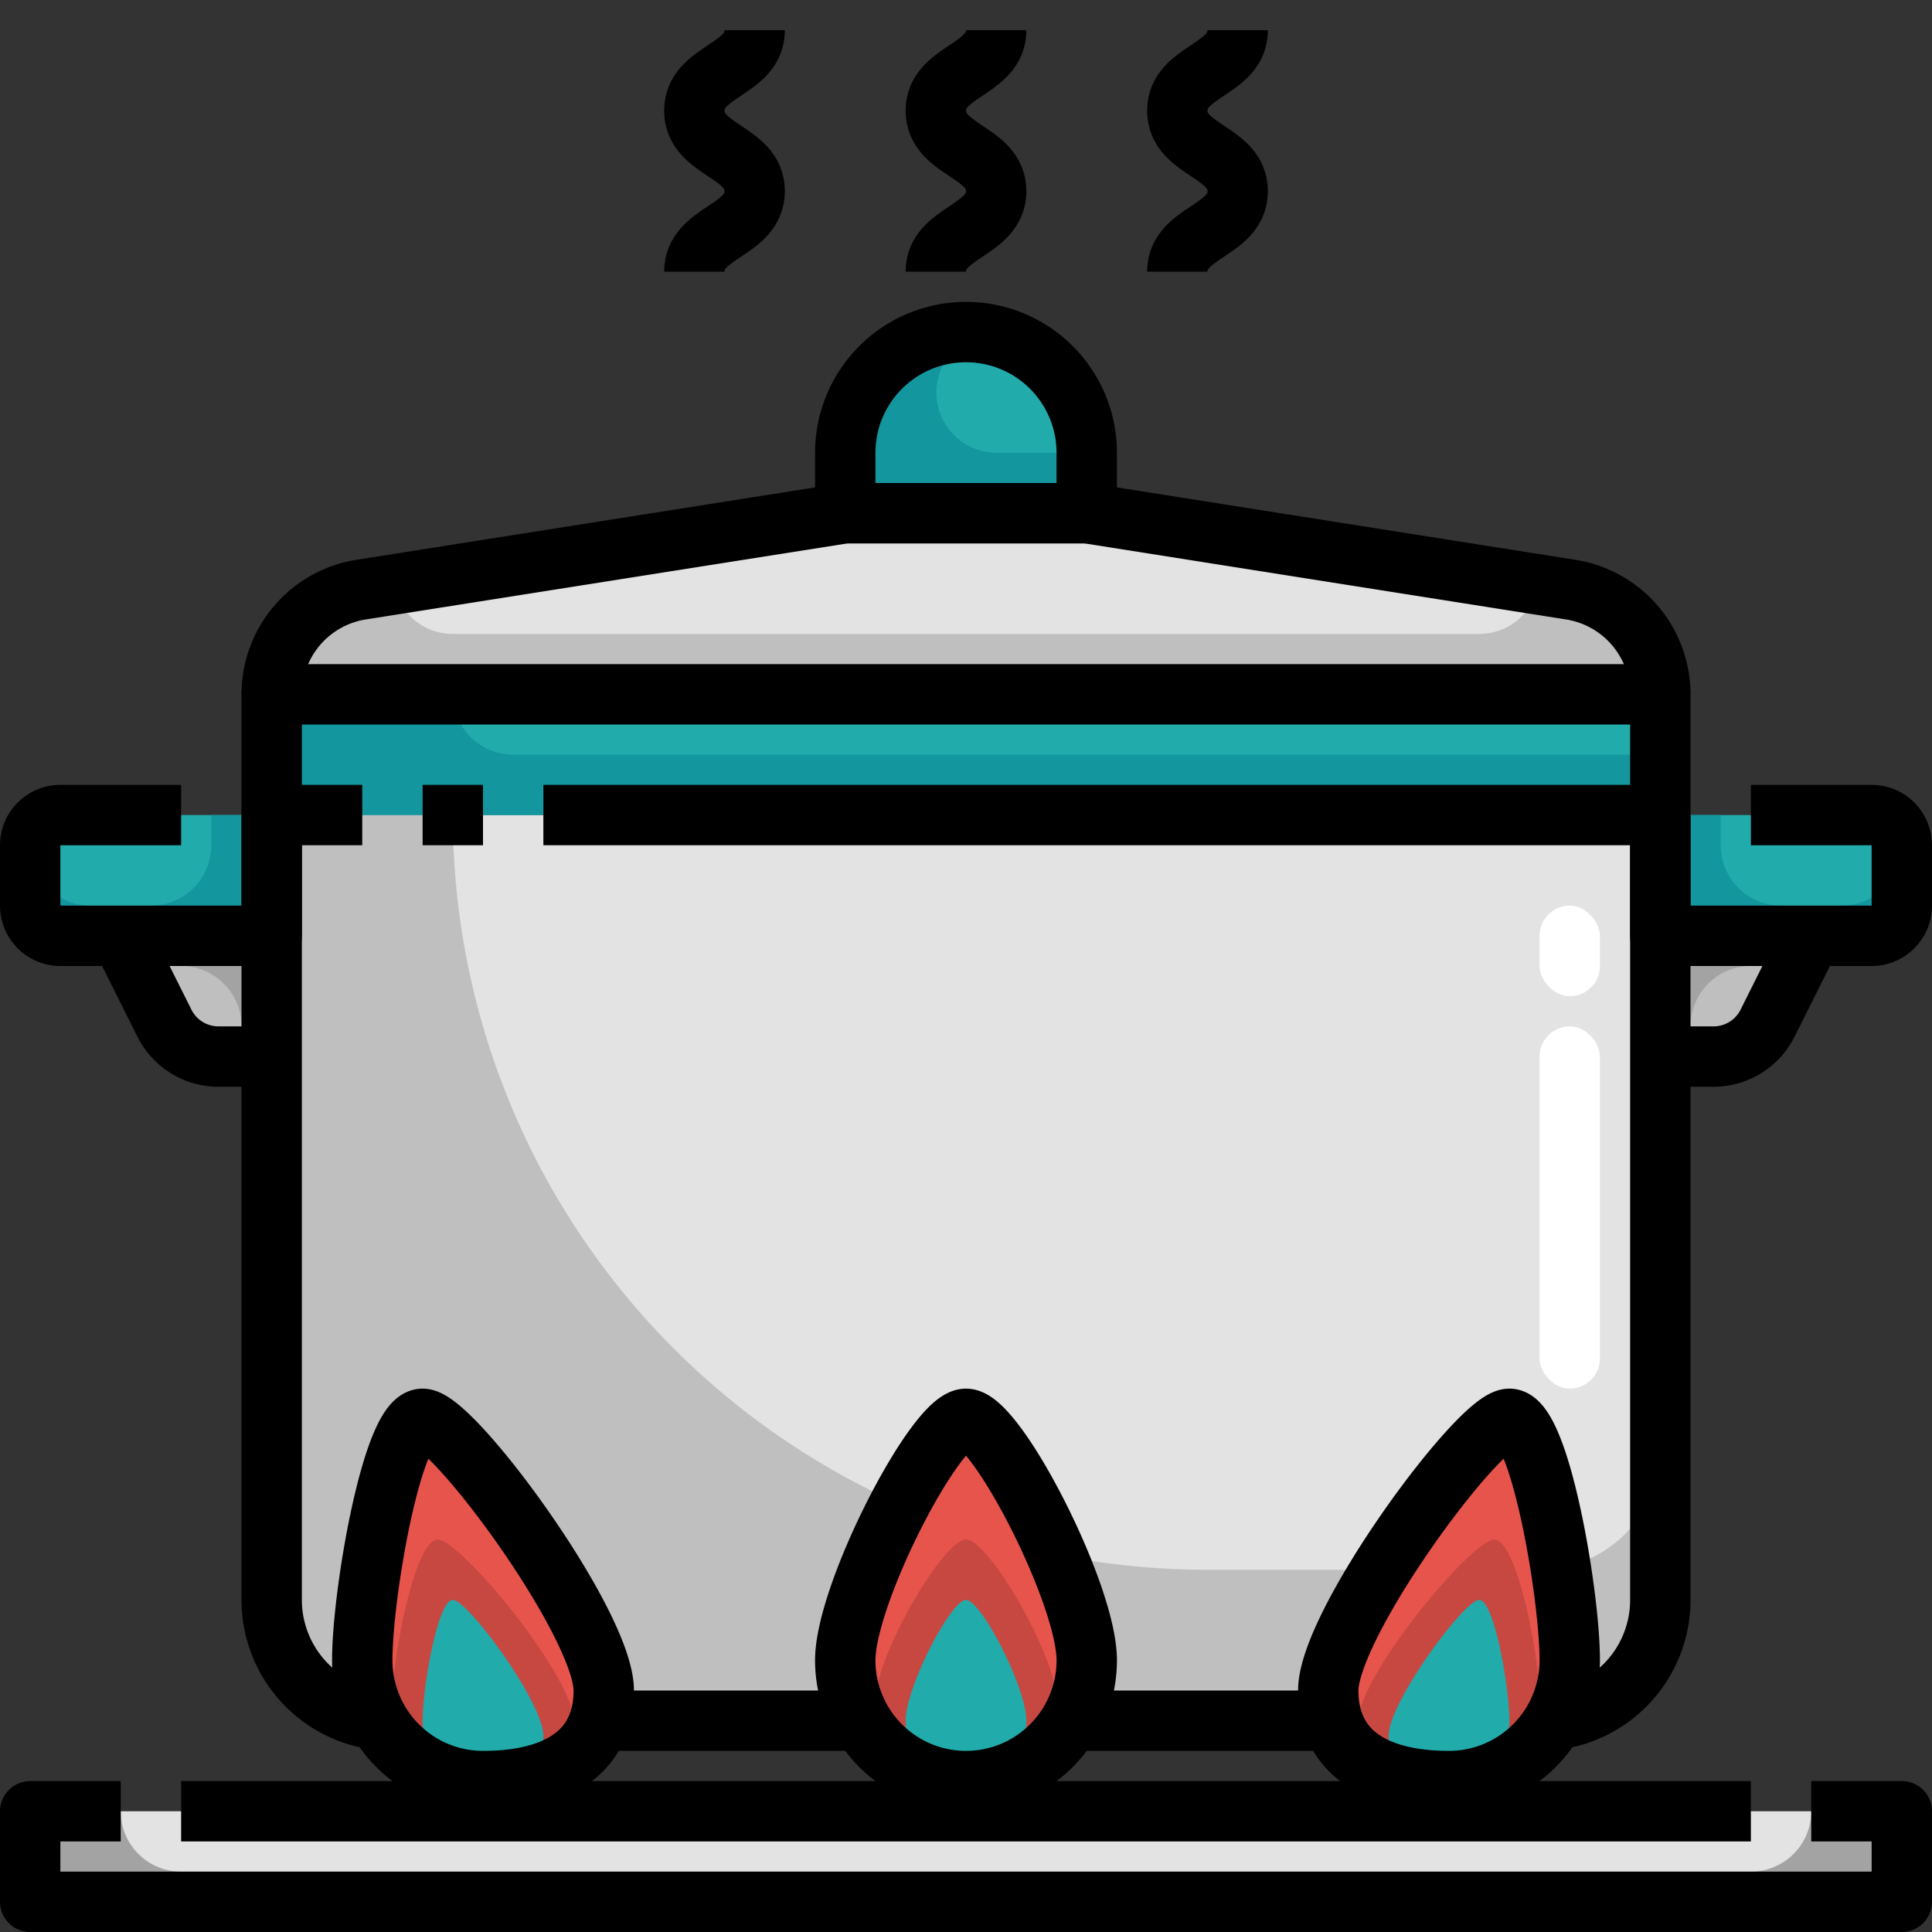 <?xml version="1.0" ?><svg viewBox="0 0 64 64" xmlns="http://www.w3.org/2000/svg"><rect x="0" y="0" width="64" height="64" fill="#333333" stroke="none"/><title/><g data-name="25-Hot cooking" id="_25-Hot_cooking"><polygon points="6 60 57 60 58 60 63 60 63 63 1 63 1 60 6 60" style="fill:#e3e3e3"/><path d="M12.52,56.97A3.994,3.994,0,0,1,12,55c0-2.21,1-8,2-8s6,6.79,6,9a3.129,3.129,0,0,1-.14.96C19.41,58.44,17.85,59,16,59A4.007,4.007,0,0,1,12.52,56.97Z" style="fill:#e7544c"/><path d="M35.46,57A4,4,0,0,1,28,55c0-2.21,3-8,4-8s4,5.79,4,8A3.989,3.989,0,0,1,35.46,57Z" style="fill:#e7544c"/><path d="M51.48,56.97A4.007,4.007,0,0,1,48,59c-1.85,0-3.41-.56-3.86-2.04A3.129,3.129,0,0,1,44,56c0-2.21,5-9,6-9s2,5.79,2,8A3.994,3.994,0,0,1,51.48,56.97Z" style="fill:#e7544c"/><path d="M9,31v4H7.24a2,2,0,0,1-1.79-1.11L4,31Z" style="fill:#bfbfbf"/><path d="M60,31l-1.45,2.89A2,2,0,0,1,56.76,35H55V31Z" style="fill:#bfbfbf"/><path d="M9,27v4H2a1,1,0,0,1-1-1V28a1,1,0,0,1,1-1Z" style="fill:#21abab"/><path d="M63,28v2a1,1,0,0,1-1,1H55V27h7A1,1,0,0,1,63,28Z" style="fill:#21abab"/><rect height="4" style="fill:#21abab" width="46" x="9" y="23"/><path d="M36,15v2H28V15a4,4,0,1,1,8,0Z" style="fill:#21abab"/><path d="M55,23H9a3.515,3.515,0,0,1,2.96-3.47L28,17h8l16.04,2.53A3.515,3.515,0,0,1,55,23Z" style="fill:#e3e3e3"/><path d="M55,53a4,4,0,0,1-3.52,3.97A3.994,3.994,0,0,0,52,55c0-2.21-1-8-2-8s-6,6.79-6,9a3.129,3.129,0,0,0,.14.96L44,57H35.46A3.989,3.989,0,0,0,36,55c0-2.21-3-8-4-8s-4,5.79-4,8a3.989,3.989,0,0,0,.54,2H20l-.14-.04A3.129,3.129,0,0,0,20,56c0-2.21-5-9-6-9s-2,5.79-2,8a3.994,3.994,0,0,0,.52,1.97A4,4,0,0,1,9,53V27H55V53Z" style="fill:#e3e3e3"/><path d="M52.04,19.53l-1.076-.17A2,2,0,0,1,49,21H15a2,2,0,0,1-1.964-1.64l-1.076.17A3.515,3.515,0,0,0,9,23H55A3.515,3.515,0,0,0,52.04,19.53Z" style="fill:#bfbfbf"/><path d="M33,15a2,2,0,0,1-.451-3.944A3.839,3.839,0,0,0,32,11a4,4,0,0,0-4,4v2h8V15Z" style="fill:#13969d"/><path d="M61,30H59a2,2,0,0,1-2-2V27H55v4h7a1,1,0,0,0,1-1V28A2,2,0,0,1,61,30Z" style="fill:#13969d"/><path d="M58,32h1.5l.5-1H55v4h1V34A2,2,0,0,1,58,32Z" style="fill:#a3a3a3"/><path d="M3,30H5a2,2,0,0,0,2-2V27H9v4H2a1,1,0,0,1-1-1V28A2,2,0,0,0,3,30Z" style="fill:#13969d"/><path d="M6,32H4.5L4,31H9v4H8V34A2,2,0,0,0,6,32Z" style="fill:#a3a3a3"/><path d="M4,60H4a2,2,0,0,0,2,2H58a2,2,0,0,0,2-2h3v3H1V60Z" style="fill:#a3a3a3"/><path d="M34.6,57.667a3.192,3.192,0,0,1-5.19,0A2.441,2.441,0,0,1,29,56.333C29,54.86,31.25,51,32,51s3,3.86,3,5.333A2.441,2.441,0,0,1,34.6,57.667Z" style="fill:#c74841"/><path d="M33.73,58A2,2,0,0,1,30,57c0-1.1,1.5-4,2-4s2,2.9,2,4A2,2,0,0,1,33.73,58Z" style="fill:#21abab"/><path d="M50.61,57.647A3.087,3.087,0,0,1,48,59c-1.387,0-2.558-.373-2.9-1.36A1.887,1.887,0,0,1,45,57c0-1.473,3.75-6,4.5-6S51,54.86,51,56.333A2.435,2.435,0,0,1,50.61,57.647Z" style="fill:#c74841"/><path d="M49.74,57.985A2,2,0,0,1,48,59c-.925,0-1.7-.28-1.93-1.02A1.565,1.565,0,0,1,46,57.5c0-1.1,2.5-4.5,3-4.5s1,2.9,1,4A2,2,0,0,1,49.74,57.985Z" style="fill:#21abab"/><path d="M13.39,57.647A3.085,3.085,0,0,0,16,59c1.387,0,2.557-.373,2.895-1.36A1.887,1.887,0,0,0,19,57c0-1.473-3.75-6-4.5-6S13,54.86,13,56.333A2.435,2.435,0,0,0,13.39,57.647Z" style="fill:#c74841"/><path d="M14.26,57.985A2,2,0,0,0,16,59c.925,0,1.7-.28,1.93-1.02A1.565,1.565,0,0,0,18,57.5c0-1.1-2.5-4.5-3-4.5s-1,2.9-1,4A2,2,0,0,0,14.26,57.985Z" style="fill:#21abab"/><path d="M15,27H9V53a4,4,0,0,0,3.52,3.97A3.994,3.994,0,0,1,12,55c0-2.21,1-8,2-8s6,6.79,6,9a3.129,3.129,0,0,1-.14.96L20,57h8.54A3.989,3.989,0,0,1,28,55a14.349,14.349,0,0,1,1.807-5.174A25,25,0,0,1,15,27Z" style="fill:#bfbfbf"/><path d="M35,51.5A10.5,10.5,0,0,1,36,55a3.989,3.989,0,0,1-.54,2H44l.14-.04A3.129,3.129,0,0,1,44,56a10.093,10.093,0,0,1,1.75-4H40A25.136,25.136,0,0,1,35,51.5Z" style="fill:#bfbfbf"/><path d="M51.7,51.929A22.2,22.2,0,0,1,52,55a3.994,3.994,0,0,1-.52,1.97A4,4,0,0,0,55,53V48A3.994,3.994,0,0,1,51.7,51.929Z" style="fill:#bfbfbf"/><path d="M9,23h6a2,2,0,0,0,2,2H55v2H9Z" style="fill:#13969d"/><rect height="12" rx="1" style="fill:#fff" width="2" x="51" y="34"/><rect height="3" rx="1" style="fill:#fff" width="2" x="51" y="30"/><path d="M55,23h0a3.511,3.511,0,0,0-2.963-3.467L36,17H28L11.963,19.532A3.511,3.511,0,0,0,9,23H9" style="fill:none;stroke:#000;stroke-linejoin:round;stroke-width:2px"/><path d="M25,1c0,1.333-2,1.333-2,2.667S25,5,25,6.333,23,7.667,23,9" style="fill:none;stroke:#000;stroke-linejoin:round;stroke-width:2px"/><path d="M33,1c0,1.333-2,1.333-2,2.667S33,5,33,6.333,31,7.667,31,9" style="fill:none;stroke:#000;stroke-linejoin:round;stroke-width:2px"/><path d="M41,1c0,1.333-2,1.333-2,2.667S41,5,41,6.333,39,7.667,39,9" style="fill:none;stroke:#000;stroke-linejoin:round;stroke-width:2px"/><polyline points="60 60 63 60 63 63 1 63 1 60 4 60" style="fill:none;stroke:#000;stroke-linejoin:round;stroke-width:2px"/><line style="fill:none;stroke:#000;stroke-linejoin:round;stroke-width:2px" x1="6" x2="58" y1="60" y2="60"/><path d="M36,55a4,4,0,0,1-8,0c0-2.209,3-8,4-8S36,52.791,36,55Z" style="fill:none;stroke:#000;stroke-linejoin:round;stroke-width:2px"/><path d="M52,55a4,4,0,0,1-4,4c-2.209,0-4-.791-4-3s5-9,6-9S52,52.791,52,55Z" style="fill:none;stroke:#000;stroke-linejoin:round;stroke-width:2px"/><path d="M12,55a4,4,0,0,0,4,4c2.209,0,4-.791,4-3s-5-9-6-9S12,52.791,12,55Z" style="fill:none;stroke:#000;stroke-linejoin:round;stroke-width:2px"/><path d="M51,57a4,4,0,0,0,4-4V23H9V53a4,4,0,0,0,4,4" style="fill:none;stroke:#000;stroke-linejoin:round;stroke-width:2px"/><line style="fill:none;stroke:#000;stroke-linejoin:round;stroke-width:2px" x1="35" x2="44" y1="57" y2="57"/><line style="fill:none;stroke:#000;stroke-linejoin:round;stroke-width:2px" x1="20" x2="29" y1="57" y2="57"/><path d="M58,27h4a1,1,0,0,1,1,1v2a1,1,0,0,1-1,1H55V27" style="fill:none;stroke:#000;stroke-linejoin:round;stroke-width:2px"/><path d="M60,31l-1.447,2.894A2,2,0,0,1,56.764,35H55" style="fill:none;stroke:#000;stroke-linejoin:round;stroke-width:2px"/><path d="M6,27H2a1,1,0,0,0-1,1v2a1,1,0,0,0,1,1H9V27" style="fill:none;stroke:#000;stroke-linejoin:round;stroke-width:2px"/><path d="M4,31l1.447,2.894A2,2,0,0,0,7.236,35H9" style="fill:none;stroke:#000;stroke-linejoin:round;stroke-width:2px"/><line style="fill:none;stroke:#000;stroke-linejoin:round;stroke-width:2px" x1="12" x2="9" y1="27" y2="27"/><line style="fill:none;stroke:#000;stroke-linejoin:round;stroke-width:2px" x1="16" x2="14" y1="27" y2="27"/><line style="fill:none;stroke:#000;stroke-linejoin:round;stroke-width:2px" x1="55" x2="18" y1="27" y2="27"/><path d="M32,11h0a4,4,0,0,1,4,4v2a0,0,0,0,1,0,0H28a0,0,0,0,1,0,0V15A4,4,0,0,1,32,11Z" style="fill:none;stroke:#000;stroke-linejoin:round;stroke-width:2px"/></g></svg>